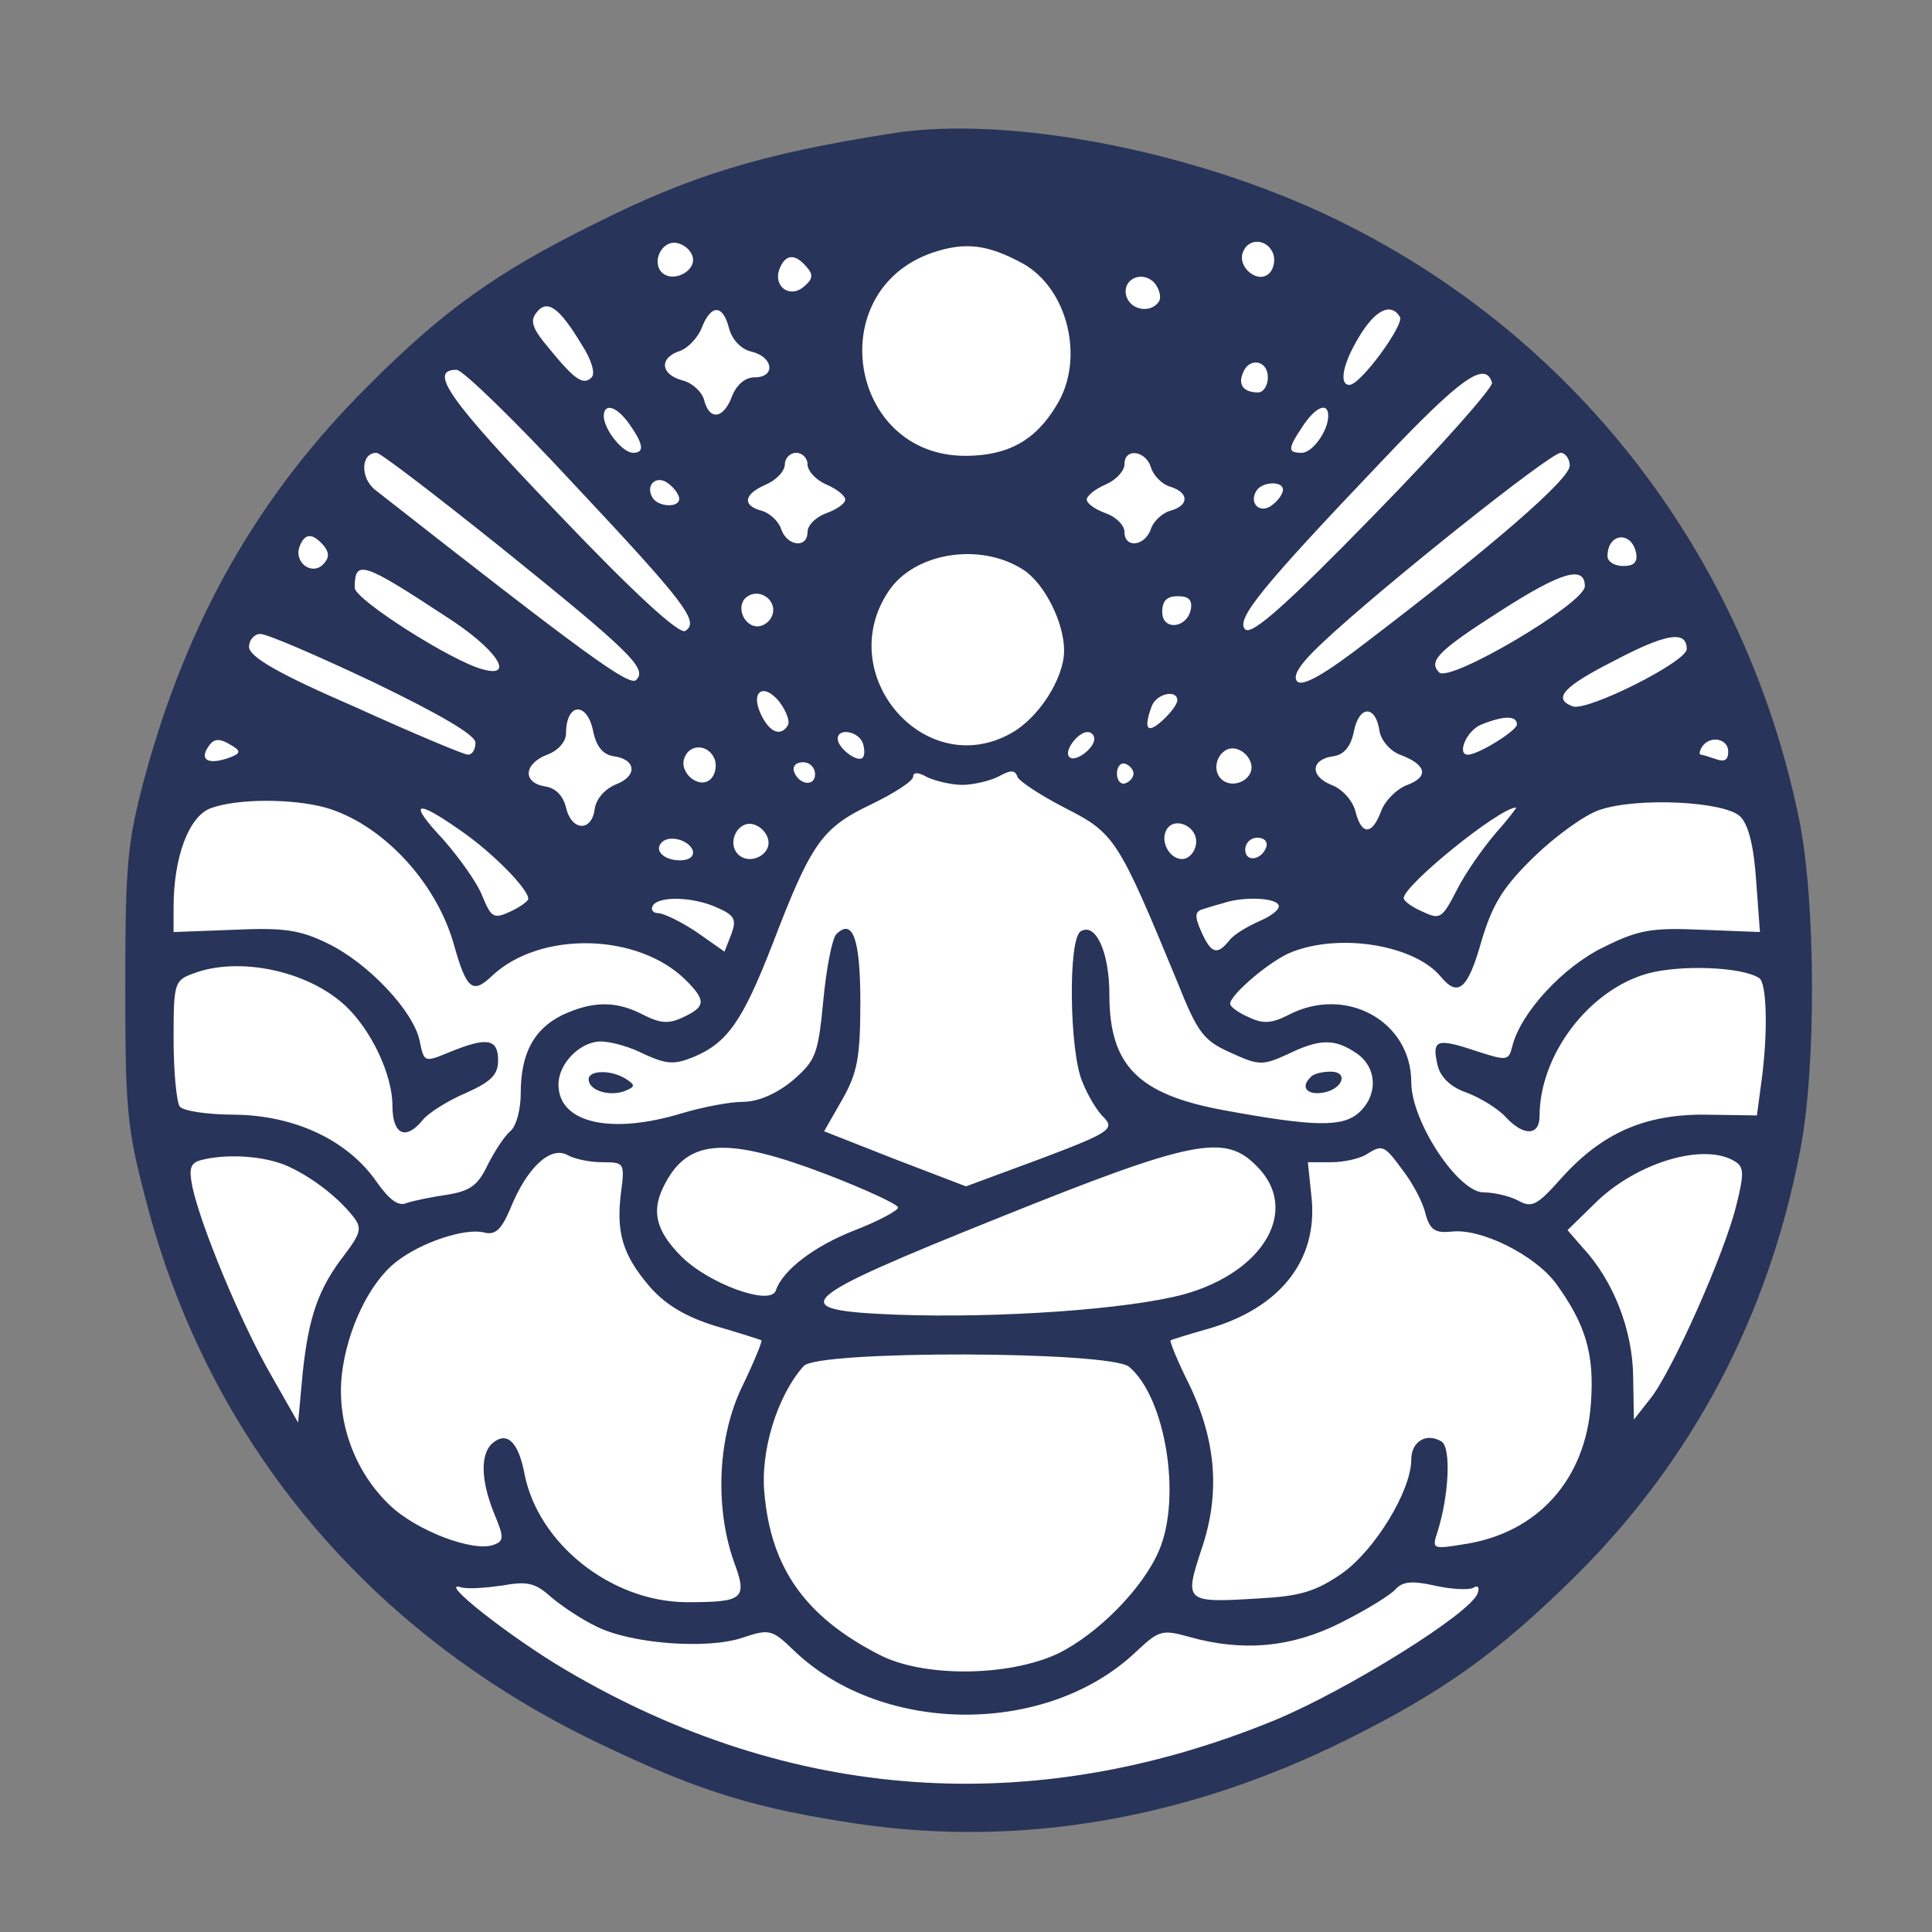 <?xml version="1.0" encoding="UTF-8" standalone="no"?>
<svg
   version="1.0"
   width="256pt"
   height="256pt"
   viewBox="0 0 256 256"
   preserveAspectRatio="xMidYMid meet"
   id="svg3"
   sodipodi:docname="inbe.svg"
   inkscape:version="1.3.2 (091e20ef0f, 2023-11-25)"
   xmlns:inkscape="http://www.inkscape.org/namespaces/inkscape"
   xmlns:sodipodi="http://sodipodi.sourceforge.net/DTD/sodipodi-0.dtd"
   xmlns="http://www.w3.org/2000/svg"
   xmlns:svg="http://www.w3.org/2000/svg">
  <rect x="0" y="0" width="256" height="256" fill="#808080" stroke="none"/>
  <defs
     id="defs3" />
  <sodipodi:namedview
     id="namedview3"
     pagecolor="#ffffff"
     bordercolor="#000000"
     borderopacity="0.25"
     inkscape:showpageshadow="2"
     inkscape:pageopacity="0.0"
     inkscape:pagecheckerboard="0"
     inkscape:deskcolor="#d1d1d1"
     inkscape:document-units="pt"
     showguides="true"
     inkscape:zoom="2.3554688"
     inkscape:cx="170.45439"
     inkscape:cy="170.66667"
     inkscape:window-width="1920"
     inkscape:window-height="1008"
     inkscape:window-x="0"
     inkscape:window-y="44"
     inkscape:window-maximized="1"
     inkscape:current-layer="svg3">
    <sodipodi:guide
       position="4.139,253.771"
       orientation="0,-1"
       id="guide4"
       inkscape:locked="false" />
  </sodipodi:namedview>
  <ellipse
     style="fill:#ffffff;stroke-width:0.785"
     id="path4"
     cy="130.575"
     cx="127.879"
     rx="110.809"
     ry="108.637" />
  <g
     transform="matrix(0.1,0,0,-0.1,0,256)"
     fill="#283459"
     stroke="none"
     id="g3">
    <path
       d="M1180 2383 c-171 -27 -264 -55 -395 -121 -127 -63 -197 -113 -296 -212 -146 -145 -240 -310 -297 -519 -23 -86 -26 -114 -26 -276 0 -164 2 -189 27 -284 83 -323 298 -579 609 -725 128 -61 202 -83 337 -103 215 -31 435 7 646 112 127 63 201 116 303 217 155 154 255 344 297 562 22 110 21 333 -1 440 -70 343 -288 631 -597 787 -188 96 -447 148 -607 122z m-262 -164 c4 -19 -27 -34 -41 -20 -14 14 0 43 20 39 10 -2 19 -10 21 -19z m437 -8 c60 -33 83 -127 45 -188 -28 -47 -65 -67 -121 -67 -154 0 -190 218 -44 269 44 15 74 11 120 -14z m332 13 c3 -8 1 -20 -5 -26 -15 -15 -43 8 -35 28 7 19 32 18 40 -2z m-618 -18 c9 -10 8 -16 -4 -26 -19 -16 -41 1 -32 24 8 20 21 20 36 2z m467 -45 c-10 -16 -36 -13 -43 5 -8 22 18 37 36 20 7 -8 10 -19 7 -25z m-765 -58 c13 -20 18 -38 13 -43 -11 -11 -22 -4 -57 39 -22 26 -25 36 -16 47 14 18 30 7 60 -43z m195 22 c4 -15 16 -28 30 -31 29 -7 32 -34 4 -34 -13 0 -24 -10 -30 -25 -11 -30 -30 -33 -37 -5 -3 11 -16 23 -29 26 -29 8 -31 30 -3 39 11 4 24 18 29 31 12 31 28 31 36 -1z m889 15 c6 -10 -52 -90 -67 -90 -14 0 -9 28 13 64 21 35 42 46 54 26z m-175 -80 c0 -11 -6 -20 -13 -20 -19 0 -27 10 -20 26 8 21 33 17 33 -6z m-921 -140 c151 -161 168 -184 149 -196 -8 -5 -68 50 -169 156 -145 151 -172 190 -134 190 8 0 77 -67 154 -150z m1218 133 c2 -6 -68 -85 -156 -175 -116 -119 -162 -160 -171 -152 -13 13 20 54 180 222 107 113 138 134 147 105z m-1143 -55 c19 -27 20 -38 5 -38 -14 0 -38 30 -39 48 0 19 17 14 34 -10z m926 11 c0 -20 -21 -49 -35 -49 -19 0 -19 5 1 35 17 26 34 33 34 14z m-1098 -173 c175 -141 196 -162 181 -177 -9 -9 -68 34 -346 252 -20 16 -19 49 2 49 5 0 78 -56 163 -124z m408 109 c0 -9 11 -21 25 -27 14 -6 25 -15 25 -20 0 -5 -11 -13 -25 -18 -14 -5 -25 -16 -25 -25 0 -22 -27 -19 -35 4 -3 10 -15 21 -25 24 -27 7 -25 22 5 35 14 6 25 18 25 27 0 8 7 15 15 15 8 0 15 -7 15 -15z m455 -4 c3 -11 15 -23 26 -26 25 -8 25 -25 -1 -32 -10 -3 -22 -14 -25 -24 -8 -23 -35 -26 -35 -4 0 9 -11 20 -25 25 -14 5 -25 13 -25 18 0 5 11 14 25 20 14 6 25 18 25 27 0 22 28 18 35 -4z m555 2 c0 -18 -103 -107 -267 -232 -58 -45 -87 -61 -94 -54 -7 7 3 23 33 51 75 71 302 252 316 252 6 0 12 -8 12 -17z m-1180 -44 c0 -12 -27 -11 -35 1 -11 17 5 32 21 19 8 -6 14 -15 14 -20z m800 12 c0 -5 -6 -14 -14 -20 -16 -13 -32 2 -21 19 8 12 35 13 35 1z m-1271 -74 c8 -10 7 -17 -1 -25 -15 -15 -39 3 -31 24 7 18 17 18 32 1z m1739 -10 c2 -12 -3 -17 -17 -17 -12 0 -21 6 -21 13 0 31 32 34 38 4z m-812 -22 c28 -18 54 -70 54 -107 0 -37 -34 -90 -71 -110 -114 -63 -235 78 -162 188 34 52 122 66 179 29z m-765 -62 c66 -42 93 -82 49 -70 -40 10 -169 92 -170 108 0 38 10 35 121 -38z m1509 40 c-1 -23 -179 -128 -193 -114 -15 15 -1 29 82 82 81 52 111 60 111 32z m-1077 -39 c-3 -8 -12 -14 -19 -14 -20 0 -30 30 -13 40 17 11 40 -7 32 -26z m555 9 c-5 -26 -38 -29 -38 -4 0 15 6 21 21 21 14 0 19 -5 17 -17z m-1083 -97 c89 -43 135 -70 135 -80 0 -9 -4 -16 -10 -16 -5 0 -72 28 -149 63 -104 45 -141 67 -141 80 0 9 7 17 15 17 9 0 76 -29 150 -64z m1740 44 c0 -17 -132 -83 -151 -76 -27 10 -13 26 54 60 70 37 97 41 97 16z m-1191 -101 c-9 -15 -23 -10 -34 11 -17 32 0 47 22 21 10 -13 15 -27 12 -32z m516 33 c0 -5 -9 -17 -20 -27 -20 -18 -25 -11 -14 19 6 17 34 23 34 8z m-774 -41 c4 -20 13 -31 27 -33 30 -4 32 -26 4 -37 -15 -6 -27 -19 -29 -33 -4 -31 -31 -29 -38 2 -4 16 -14 26 -28 28 -30 5 -28 30 3 42 14 5 25 17 25 28 0 41 28 43 36 3z m1042 0 c2 -12 14 -26 27 -31 35 -13 39 -29 10 -40 -14 -5 -30 -21 -35 -35 -12 -32 -26 -32 -34 0 -4 15 -18 30 -32 35 -29 12 -27 34 3 38 14 2 23 13 27 33 7 35 29 35 34 0z m182 9 c0 -8 -51 -40 -65 -40 -15 0 -2 32 18 40 30 12 47 12 47 0z m-867 -24 c3 -8 3 -17 0 -20 -7 -7 -33 13 -33 25 0 15 27 10 33 -5z m307 5 c0 -13 -26 -32 -33 -24 -8 7 11 33 24 33 5 0 9 -4 9 -9z m-1141 -10 c11 -7 9 -10 -8 -16 -25 -8 -36 -2 -26 14 8 13 15 14 34 2z m1981 -7 c0 -11 -5 -14 -16 -10 -9 3 -18 6 -20 6 -3 0 -2 5 1 10 10 16 35 12 35 -6z m-1343 -10 c3 -8 1 -20 -5 -26 -15 -15 -43 8 -35 28 7 19 32 18 40 -2z m711 -7 c4 -20 -25 -34 -40 -19 -15 15 -1 44 19 40 10 -2 19 -11 21 -21z m-578 -13 c0 -17 -22 -14 -28 4 -2 7 3 12 12 12 9 0 16 -7 16 -16z m422 1 c0 -5 -5 -11 -11 -13 -6 -2 -11 4 -11 13 0 9 5 15 11 13 6 -2 11 -8 11 -13z m-227 -15 c14 0 36 5 48 11 16 9 22 9 25 0 2 -6 31 -25 64 -42 65 -33 70 -41 148 -230 27 -68 35 -78 71 -94 37 -17 42 -17 75 -2 43 21 63 21 92 1 27 -19 28 -55 3 -78 -22 -20 -60 -19 -180 3 -113 21 -151 59 -151 153 0 56 -18 96 -38 84 -17 -10 -15 -159 2 -199 7 -18 20 -40 29 -48 14 -15 7 -20 -83 -54 l-100 -37 -94 36 -94 37 24 42 c20 35 24 56 24 129 0 84 -10 112 -32 90 -5 -5 -13 -44 -17 -87 -7 -73 -10 -80 -41 -107 -22 -18 -46 -28 -66 -28 -17 0 -53 -7 -80 -15 -95 -29 -164 -13 -164 38 0 28 29 57 56 57 13 0 39 -7 58 -17 29 -13 39 -14 64 -4 46 19 66 48 106 151 51 133 65 153 130 184 31 15 56 31 56 37 0 6 7 6 19 -1 11 -5 32 -10 46 -10z m-844 -30 c74 -21 146 -97 170 -180 17 -61 25 -68 51 -43 64 60 194 57 257 -6 27 -27 26 -35 -4 -49 -19 -9 -30 -8 -52 3 -36 19 -67 19 -108 0 -38 -19 -55 -51 -55 -104 0 -21 -6 -44 -14 -50 -8 -7 -21 -27 -30 -45 -13 -27 -23 -34 -53 -39 -21 -3 -45 -8 -54 -11 -11 -5 -23 4 -40 28 -38 55 -108 88 -188 89 -36 0 -69 5 -73 11 -4 6 -8 46 -8 89 0 74 1 78 26 87 60 23 152 4 202 -43 34 -32 62 -91 62 -132 0 -39 18 -47 41 -18 8 9 33 25 57 35 33 15 42 24 42 43 0 29 -15 31 -64 11 -34 -14 -34 -14 -40 15 -8 39 -68 103 -122 129 -37 18 -58 21 -124 18 l-80 -3 0 33 c0 66 20 120 49 131 35 13 108 13 152 1z m1875 -12 c11 -11 18 -40 21 -85 l5 -68 -77 3 c-66 3 -84 0 -130 -23 -54 -26 -110 -87 -121 -131 -5 -20 -7 -20 -50 -6 -51 17 -57 14 -49 -20 4 -16 18 -29 39 -36 18 -7 41 -21 51 -32 24 -26 45 -25 45 1 0 81 65 167 143 189 44 12 125 9 148 -6 10 -6 12 -71 3 -137 l-6 -45 -67 1 c-81 1 -138 -24 -192 -84 -32 -36 -39 -40 -57 -30 -11 6 -32 11 -46 11 -34 0 -96 94 -96 146 0 81 -87 129 -163 89 -22 -11 -33 -12 -52 -3 -14 6 -25 14 -25 18 0 12 55 59 83 69 65 25 162 8 196 -33 23 -28 36 -17 54 47 15 50 29 72 70 112 29 28 68 56 87 62 51 17 166 11 186 -9z m-1695 -19 c42 -29 89 -77 89 -90 0 -3 -11 -11 -24 -17 -22 -10 -25 -8 -37 21 -7 18 -31 51 -52 75 -47 50 -37 54 24 11z m1370 -4 c-17 -20 -40 -53 -51 -75 -19 -37 -22 -39 -45 -28 -14 6 -25 14 -25 18 0 17 127 120 149 120 1 0 -11 -16 -28 -35z m-963 -8 c4 -20 -25 -34 -40 -19 -15 15 -1 44 19 40 10 -2 19 -11 21 -21z m567 -2 c0 -11 -7 -21 -16 -23 -18 -3 -33 23 -23 39 10 17 39 5 39 -16z m-667 -12 c2 -8 -5 -13 -17 -13 -21 0 -35 13 -24 24 10 10 36 3 41 -11z m760 5 c-6 -18 -28 -21 -28 -4 0 9 7 16 16 16 9 0 14 -5 12 -12z m-727 -81 c23 -10 25 -16 18 -35 l-9 -23 -37 26 c-21 14 -44 25 -51 25 -7 0 -10 5 -7 10 8 13 54 12 86 -3z m743 4 c3 -5 -8 -14 -24 -21 -16 -7 -35 -18 -41 -26 -16 -20 -24 -18 -37 11 -9 20 -9 27 1 30 6 2 19 6 27 8 25 9 69 8 74 -2z m-896 -341 c29 0 30 -1 25 -39 -7 -54 2 -84 38 -126 21 -24 48 -40 87 -52 31 -9 59 -18 61 -19 1 -2 -10 -29 -25 -60 -33 -67 -37 -160 -12 -232 19 -51 14 -55 -63 -55 -100 1 -196 78 -214 170 -8 42 -23 57 -42 41 -17 -14 -16 -50 2 -94 13 -31 13 -36 -1 -41 -27 -10 -103 19 -138 53 -47 45 -70 111 -63 173 7 60 37 122 72 149 33 26 91 45 116 39 15 -4 23 3 35 31 22 55 53 83 75 72 10 -6 31 -10 47 -10z m297 -16 c52 -20 95 -40 95 -44 0 -4 -26 -18 -57 -30 -54 -21 -96 -53 -105 -80 -7 -21 -89 9 -125 45 -35 35 -41 62 -21 98 31 58 82 61 213 11z m570 11 c58 -57 11 -140 -96 -170 -74 -20 -245 -32 -382 -27 -150 6 -136 19 138 129 256 103 298 111 340 68z m194 -6 c13 -17 27 -43 30 -58 6 -21 13 -25 34 -23 39 5 111 -31 139 -69 39 -54 51 -93 46 -159 -7 -100 -70 -171 -167 -186 -43 -7 -44 -7 -36 17 15 48 18 111 5 119 -20 12 -40 0 -40 -24 0 -41 -48 -120 -92 -151 -35 -24 -55 -30 -110 -33 -98 -6 -99 -5 -76 65 25 73 20 144 -17 220 -15 30 -25 55 -24 57 2 1 24 8 49 15 95 27 146 90 138 173 l-5 48 31 0 c17 0 38 5 46 10 22 14 24 13 49 -21z m-1483 8 c32 -13 70 -41 92 -69 12 -15 10 -22 -11 -50 -35 -45 -48 -82 -56 -158 l-6 -65 -37 65 c-40 70 -92 196 -103 247 -5 25 -3 32 12 36 32 8 77 6 109 -6z m1923 4 c12 -7 12 -17 2 -57 -16 -66 -86 -222 -114 -257 l-22 -28 -1 58 c-1 61 -26 126 -67 170 l-20 23 41 40 c55 51 141 76 181 51z m-803 -272 c48 -40 70 -172 40 -243 -21 -50 -81 -111 -134 -137 -66 -31 -180 -32 -238 -1 -97 50 -142 114 -151 212 -6 57 17 131 52 170 19 21 405 20 431 -1z m-706 -344 c45 -23 147 -31 194 -15 36 12 39 11 69 -18 118 -112 336 -112 453 0 30 28 34 29 70 19 71 -20 136 -14 201 19 34 17 66 37 72 44 9 10 21 12 52 5 22 -5 45 -6 51 -3 6 4 9 1 6 -7 -8 -26 -172 -128 -268 -168 -321 -132 -643 -109 -940 66 -73 43 -170 119 -140 110 9 -3 33 -1 55 2 33 6 44 4 65 -15 14 -12 41 -30 60 -39z"
       id="path1" />
    <path
       d="M780 1130 c0 -15 27 -23 47 -16 15 6 15 8 3 16 -20 13 -50 12 -50 0z"
       id="path2" />
    <path
       d="M1737 1133 c-14 -13 -6 -24 15 -21 27 4 36 28 11 28 -11 0 -23 -3 -26 -7z"
       id="path3" />
  </g>
</svg>
